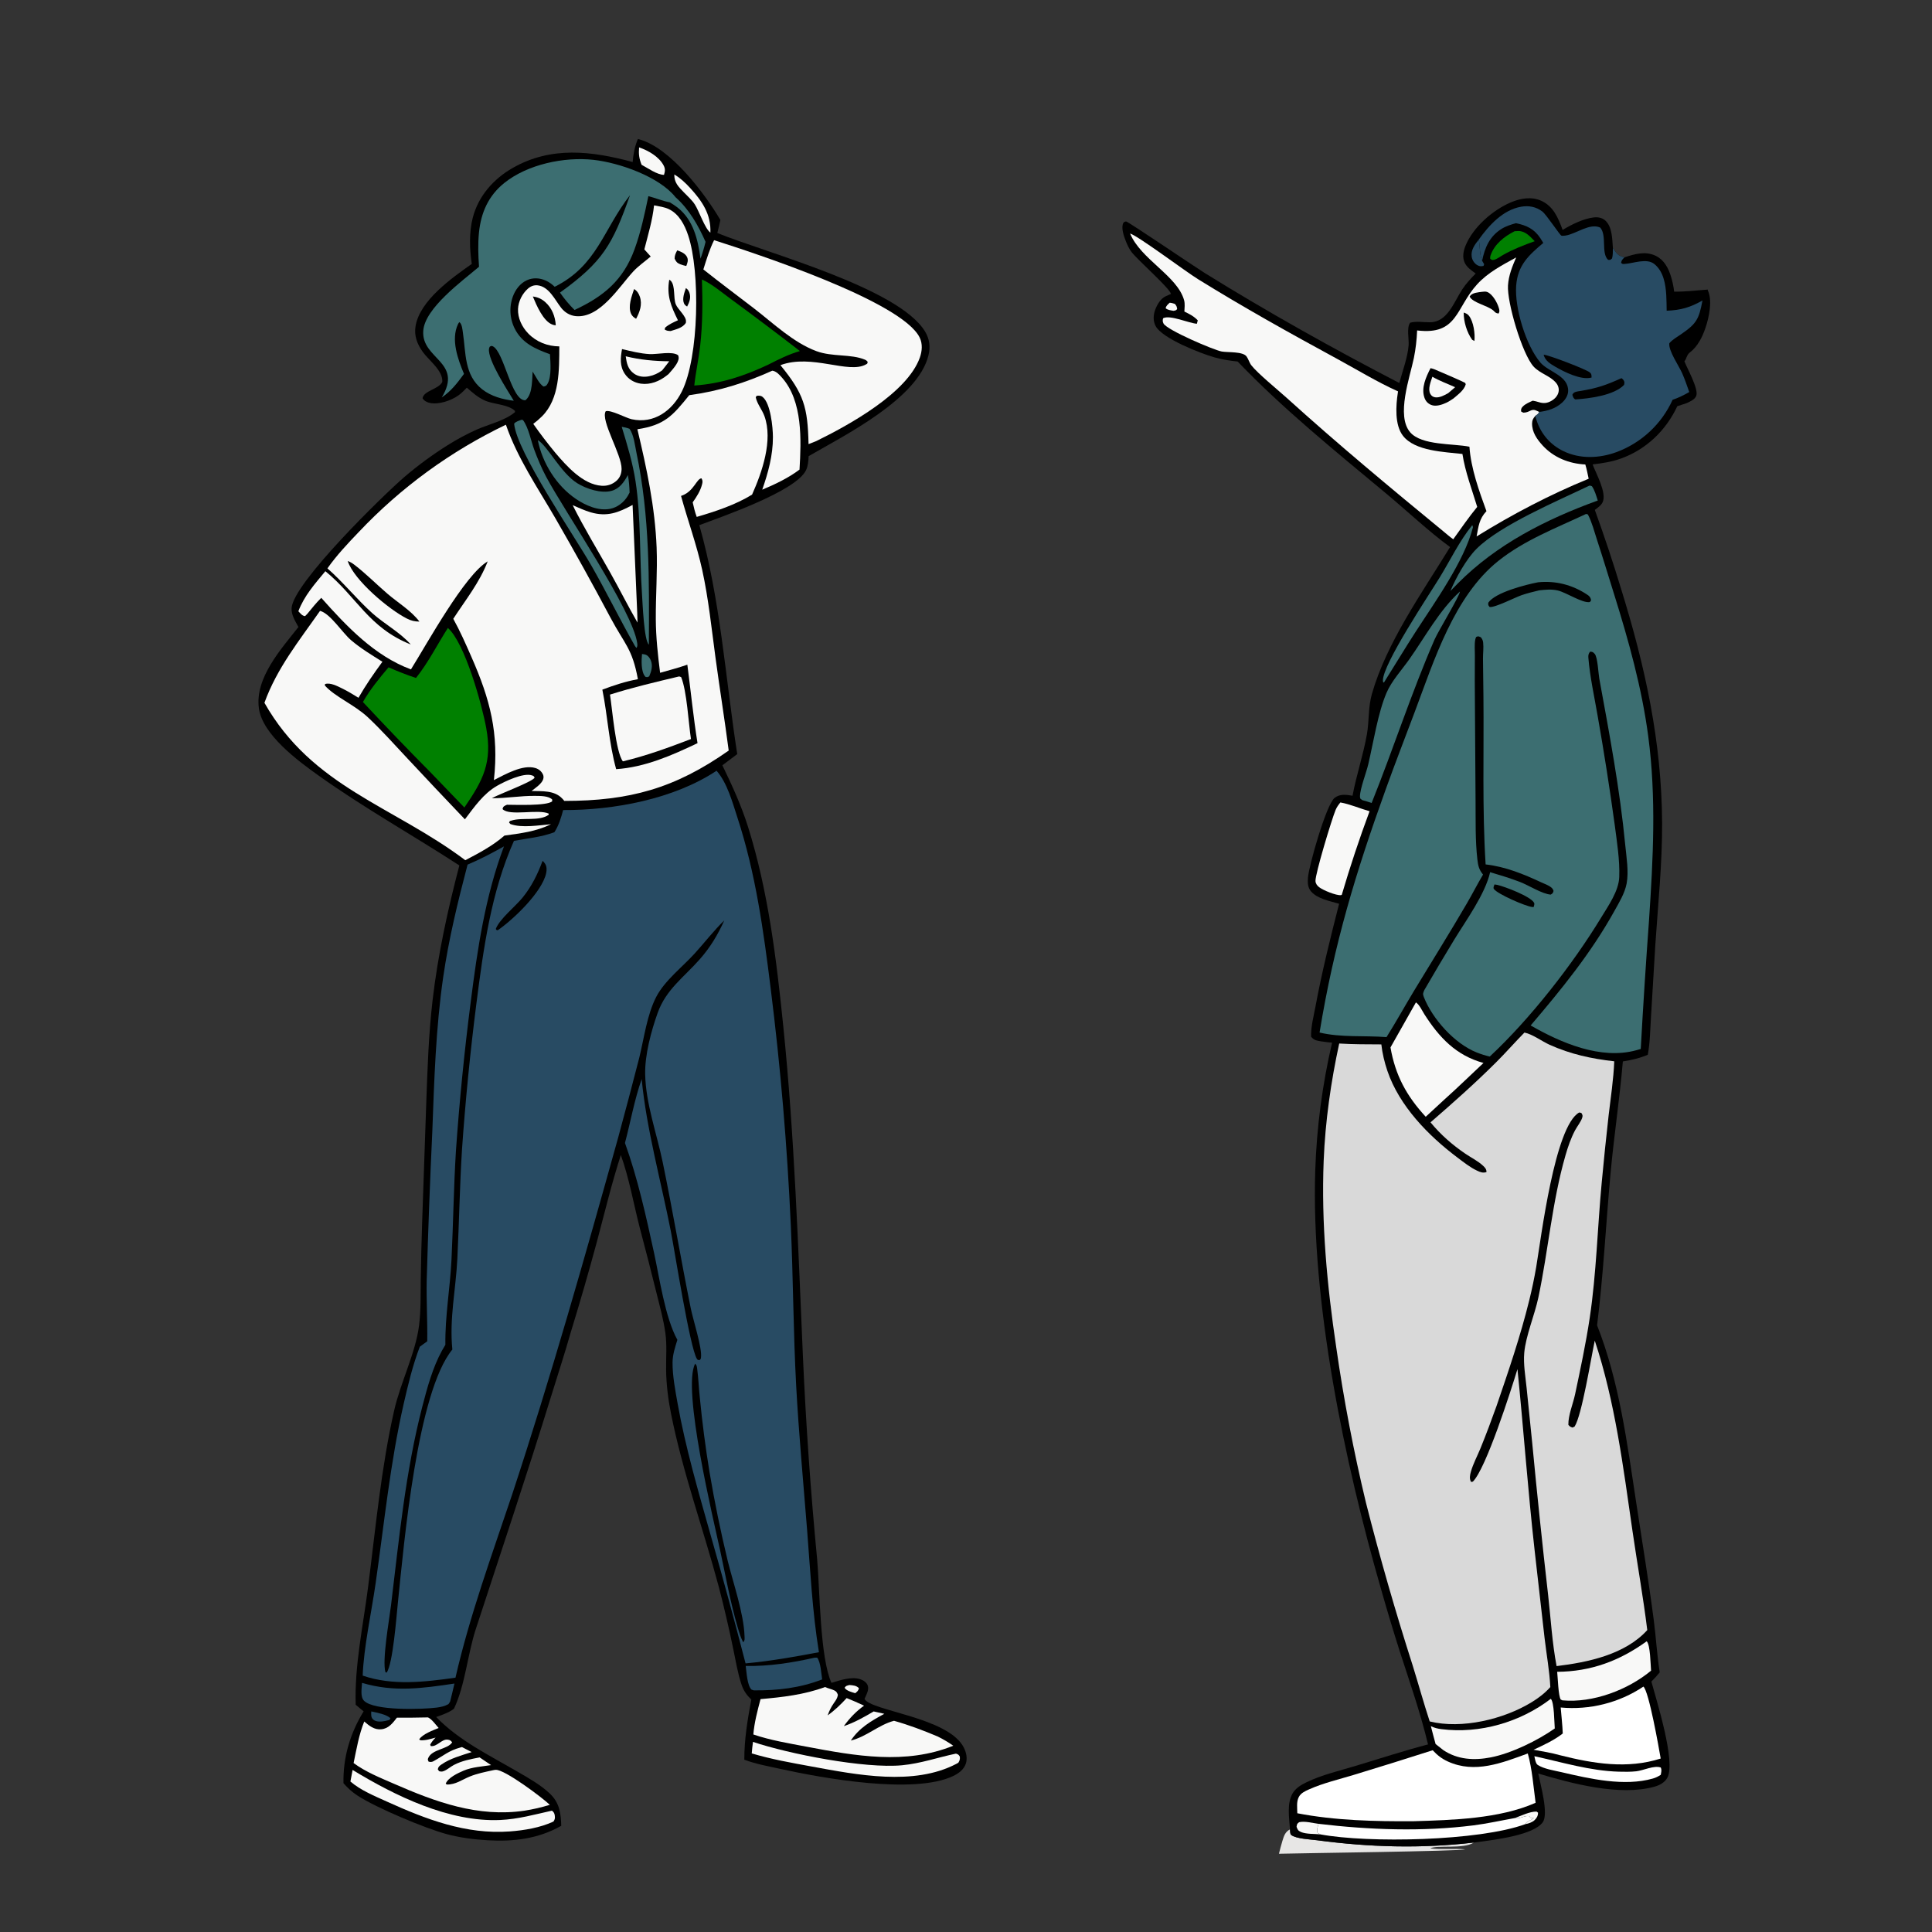 <?xml version="1.0" encoding="utf-8"?>
<svg xmlns="http://www.w3.org/2000/svg" width="1024" height="1024">
  <rect width="100%" height="100%" fill="#333333" stroke="none"/>
  <path fill="#E7E6E5" d="M683.72 969.61C683.804 970.403 683.711 972.076 684.347 972.563C687.062 974.645 694.676 974.917 698.07 975.37C725.85 979.077 753.306 979.868 781.186 976.586C775.754 980.228 761.607 977.742 758.038 979.686C764.181 980.4 770.363 979.621 776.508 980.181C775.233 981.177 687.984 982.22 677.867 982.532C678.454 980.241 679.016 977.926 679.715 975.667C680.545 972.98 681.181 970.933 683.72 969.61Z"/>
  <path d="M782.144 144.97C779.885 143.332 777.352 141.66 776.213 139.005C775.011 136.203 775.648 132.974 776.75 130.252C780.716 120.464 791.198 111.3 800.791 107.251C805.796 105.139 811.566 104.081 816.714 106.338C823.362 109.252 825.879 115.541 828.231 121.872C832.821 119.051 839.424 115.794 844.852 115.225C847 115 849.196 115.393 850.84 116.88C854.588 120.271 854.481 126.811 854.864 131.433C856.726 134.175 857.557 135.691 860.999 136.394C866.448 134.638 872.123 132.926 877.63 135.621C882.018 137.768 884.276 142.076 885.652 146.556C886.446 149.141 887.031 151.887 887.335 154.572C893.38 154.682 899.217 153.875 905.222 153.491L905.112 153.746C907.779 159.239 905.825 168.225 903.94 173.758C902.268 178.67 899.861 183.567 895.687 186.793C894.48 187.711 894.183 188.768 893.601 190.105C893.207 191.012 893.4 190.646 892.765 191.5C894.243 195.309 900.319 206.079 899.084 209.69C898.355 211.823 895.75 212.776 893.9 213.698L889 215.305C883.028 228.087 872.612 238.161 859.252 242.988C854.302 244.776 849.321 245.546 844.113 246.142C845.935 251.084 851.705 261.159 849.444 266.156C848.658 267.893 846.748 269.147 845.29 270.27Q852.852 291.073 859.255 312.261C871.952 353.159 880.773 393.312 880.947 436.321C881.034 457.847 878.779 479.386 877.353 500.849L875.064 538.887C874.639 545.525 874.579 552.51 873.361 559.041C869.04 560.896 864.765 561.845 860.139 562.582C858.467 582.296 855.474 601.839 853.658 621.524C851.17 648.489 849.842 675.561 846.487 702.442C858.292 732.421 862.385 764.682 867.21 796.331C870.37 817.059 873.811 837.809 876.519 858.598C877.719 867.816 878.239 877.223 879.691 886.389C878.284 888.102 876.845 889.707 875.271 891.269C877.904 901.077 888.285 933.673 883.773 942.157C882.358 944.817 879.581 946.238 876.783 947.013C858.471 952.086 833.105 945.345 815.308 940.002C816.417 945.706 820.888 961.302 817.715 965.793C812.909 972.595 792.796 975.018 784.538 976.164Q782.865 976.396 781.186 976.586C753.306 979.868 725.85 979.077 698.07 975.37C694.676 974.917 687.062 974.645 684.347 972.563C683.711 972.076 683.804 970.403 683.72 969.61C683.333 963.656 681.984 956.159 684.991 950.713C686.594 947.812 689.642 945.989 692.55 944.59C700.762 940.641 710.388 938.422 719.094 935.781C731.655 931.971 744.191 927.918 756.885 924.579C752.905 907.957 747.223 891.677 741.956 875.426Q736.701 858.931 731.984 842.274C712.616 775.03 694.845 690.06 697.106 620.415Q697.388 611.859 698.089 603.328Q698.789 594.796 699.907 586.309Q701.024 577.822 702.556 569.4Q704.087 560.978 706.029 552.641C704.165 552.448 702.287 552.27 700.437 551.968C698.115 551.589 696.35 551.415 694.905 549.441C694.749 544.252 696.322 538.37 697.276 533.248C700.68 514.971 705.151 497.015 709.759 479.014C704.951 477.599 698.285 476.407 694.905 472.499C693.086 470.395 693.047 467.881 693.244 465.23C693.717 458.869 702.983 426.268 707.374 422.889C710.293 420.644 713.528 421.207 716.873 421.761C718.903 410.811 722.572 400.139 724.495 389.173C725.751 382.01 725.106 374.936 727.139 367.799C734.875 340.64 753.825 314.019 768.575 289.954C757.526 281.904 745.524 270.589 734.724 261.599C707.948 239.31 680.092 216.795 655.978 191.616C651.806 191.175 647.801 190.565 643.755 189.428C636.348 187.348 615.89 179.342 612.492 172.781C611.088 170.07 611.246 166.916 612.306 164.117C613.353 161.355 615.176 158.197 617.978 156.962L620.64 155.801C620.089 152.833 603.111 137.937 599.769 133.616C598.428 131.882 597.449 129.706 596.65 127.671C595.68 125.203 594.069 120.611 595.391 118.19C595.759 117.516 596.162 117.57 596.833 117.353C598.476 117.782 633.271 141.432 638.534 144.703C671.166 164.986 707.526 185.309 741.656 202.995C743.341 196.791 746.117 189.331 746.607 182.967C746.856 179.726 745.431 173.706 747.404 171.058C750.603 170.113 754.592 170.841 757.934 170.814C767.212 170.738 770.635 160.076 774.981 153.433C777.036 150.291 779.53 147.65 782.144 144.97Z"/>
  <path fill="#F8F8F7" d="M619.95 160.45C620.947 160.516 621.763 160.767 622.71 161.076C623.616 162.2 623.717 162.393 623.916 163.82C623.148 164.659 623.034 164.516 621.974 164.738C620.513 164.464 618.986 164.372 617.823 163.371C618.115 161.953 618.957 161.456 619.95 160.45Z"/>
  <path fill="#F8F8F7" d="M802.857 963.614C806.267 962.395 810.793 960.095 814.424 960.178L815.19 960.757C815.181 962.433 814.529 963.571 813.354 964.714C812.24 965.798 810.044 966.6 808.528 966.806C809.085 965.093 811.769 964.928 812.973 963.522C812.79 963.565 812.09 963.739 811.92 963.724C811.168 963.66 810.988 963.143 810.57 962.619C808.215 962.129 806.195 963.863 803.793 963.704C803.48 963.684 803.169 963.644 802.857 963.614Z"/>
  <path d="M783.764 127.003C784.554 130.721 784.102 134.669 785.553 138.202L786.635 140.043L786.299 140.933C784.963 141.23 784.245 141.234 783.01 140.543C781.435 139.661 780.306 137.868 780.036 136.106C779.49 132.539 781.684 129.619 783.764 127.003Z" style="fill: rgb(40, 75, 99);"/>
  <path fill="#F8F8F7" d="M699.902 972.271C696.767 971.92 692.303 972.224 689.442 970.957C687.989 970.314 687.703 969.622 687.204 968.242C687.467 966.748 687.382 966.737 688.556 965.8C691.654 965.107 695.643 966.261 698.837 966.661C698.431 968.342 697.772 969.793 698.341 971.458L699.902 972.271Z"/>
  <path d="M802.78 122.543C803.444 122.493 804.109 122.446 804.776 122.446C808.552 122.444 810.978 125.364 813.426 127.837C807.664 129.93 802.11 132.047 796.758 135.065C795.312 135.866 793.421 137.365 791.826 137.73C790.813 137.962 790.623 137.715 789.847 137.163C789.769 136.502 789.8 136.004 790.022 135.371C792.155 129.285 797.286 125.36 802.78 122.543Z" style="fill: rgb(0, 128, 0);"/>
  <path d="M813.243 930.822C828.038 934.046 842.713 938.586 857.955 939.025C861.008 939.113 864.191 939.15 867.232 938.821C870.956 938.419 876.723 935.533 880.234 936.82C880.862 938.271 880.484 939.15 880.236 940.689C878.892 941.554 877.66 942.202 876.115 942.644C860.922 946.996 842.598 942.788 827.61 939.286C823.776 938.391 818.369 937.615 815.039 935.462C813.874 934.709 813.565 932.159 813.243 930.822Z" style="fill: rgb(255, 255, 255);"/>
  <path d="M780.251 278.453C780.721 278.78 780.453 278.521 780.692 279.482C776.08 297.572 760.248 319.456 750.024 335.319C744.388 344.063 739.052 352.975 733.503 361.77L733.126 361.613C733.075 361.333 732.983 361.056 732.975 360.771C732.757 352.117 757.461 315.226 763.092 306.032C768.648 296.96 773.555 286.693 780.251 278.453Z" style="fill: rgb(60, 110, 113);"/>
  <path d="M802.857 963.614C803.169 963.644 803.48 963.684 803.793 963.704C806.195 963.863 808.215 962.129 810.57 962.619C810.988 963.143 811.168 963.66 811.92 963.724C812.09 963.739 812.79 963.565 812.973 963.522C811.769 964.928 809.085 965.093 808.528 966.806C783.989 975.858 724.974 976.95 699.902 972.271L698.341 971.458C697.772 969.793 698.431 968.342 698.837 966.661C725.806 969.884 753.992 970.9 780.999 967.479C788.36 966.547 795.561 964.91 802.857 963.614Z" style="fill: rgb(255, 255, 255);"/>
  <path d="M842.328 257.43C842.909 257.319 843.21 257.526 843.76 257.715C845.306 260.003 845.999 262.681 846.852 265.285C819.518 275.195 793.197 288.484 772.562 309.345L768.731 313.273C771.629 306.268 777.146 296.363 782.52 290.963C795.128 278.292 825.776 265.393 842.328 257.43Z" style="fill: rgb(60, 110, 113);"/>
  <path fill="#F8F8F7" d="M710.434 425.315C715.66 426.243 720.763 428.525 725.896 429.974Q717.764 451.879 711.161 474.293C711.004 474.346 710.855 474.439 710.69 474.453C708.11 474.672 701.316 471.872 699.185 470.241C698.121 469.428 697.302 468.359 697.233 466.971C697.05 463.265 705.903 434.017 707.917 429.24C708.537 427.77 709.431 426.543 710.434 425.315Z"/>
  <path d="M872.787 869.906C874.724 871.8 874.823 882.43 875.091 885.494C862.764 895.709 844.286 902.708 828.117 901.217L827.223 900.787C825.933 898.976 825.664 888.93 825.337 886.091C843.217 885.967 858.401 880.305 872.787 869.906Z" fill="#F8F8F7"/>
  <path d="M821.941 900.416C823.793 902.042 823.798 913.192 824.059 916.127C814.895 922.54 801.071 929.324 790.151 931.445C781.384 933.148 772.626 932.697 765.007 927.616L760.896 924.373C760.004 921.236 759.215 918.064 758.388 914.91C760.236 915.811 761.94 916.222 763.976 916.483C784.263 919.089 805.839 912.783 821.941 900.416Z" fill="#F8F8F7"/>
  <path d="M773.795 313.515C773.804 315.622 762.246 334.611 760.374 338.906C748.007 367.276 738.541 396.885 726.997 425.598C725.404 425.014 723.748 424.584 722.117 424.113L721.081 423.378C720.901 422.87 720.807 422.714 720.811 422.102C720.843 417.993 724.165 409.569 725.24 404.973C727.92 393.519 730.339 377.809 734.896 367.179C737.577 360.925 743.011 355.025 746.929 349.476C755.509 337.326 762.748 323.648 773.795 313.515Z" style="fill: rgb(60, 110, 113);"/>
  <path fill="#F8F8F7" d="M750.469 531.293C752.304 532.459 753.785 535.759 754.974 537.618C762.839 549.912 771.764 559.433 786.284 563.387C779.352 569.875 772.575 576.499 765.494 582.83L755.659 591.909C745.484 580.874 739.555 569.955 736.986 555.157L750.469 531.293Z"/>
  <path d="M871.043 893.935C873.964 896.384 879.295 926.751 880.202 932.059C862.477 937.734 844.466 934.76 826.825 930.302C822.239 929 817.512 928.257 812.826 927.412C818.206 924.877 823.583 922.468 828.298 918.783C828.116 914.198 827.581 909.584 827.2 905.009Q828.635 905.141 830.074 905.213Q831.513 905.284 832.954 905.295Q834.395 905.305 835.835 905.254Q837.274 905.204 838.711 905.092Q840.148 904.98 841.578 904.807Q843.008 904.635 844.43 904.401Q845.852 904.168 847.263 903.875Q848.673 903.582 850.07 903.229Q851.467 902.876 852.848 902.464Q854.229 902.052 855.591 901.583Q856.953 901.113 858.294 900.585Q859.635 900.058 860.952 899.474Q862.269 898.89 863.561 898.251Q864.852 897.612 866.115 896.919Q867.378 896.225 868.611 895.479Q869.843 894.733 871.043 893.935Z" style="fill: rgb(255, 255, 255);"/>
  <path d="M759.35 927.667C761.808 930.291 764.079 932.114 767.393 933.629C781.727 940.184 796.065 934.383 809.763 929.379C812.107 937.689 812.746 946.966 813.902 955.518C794.669 964.012 769.939 964.656 749.162 965.288C728.901 965.419 707.548 964.932 687.604 961.061C687.583 958.235 687.053 955.049 688.393 952.457C689.479 950.356 691.699 949.36 693.761 948.434C701.29 945.052 709.644 943.134 717.534 940.721Q738.492 934.354 759.35 927.667Z" style="fill: rgb(255, 255, 255);"/>
  <path fill="#F8F8F7" d="M598.971 123.764C603.634 125.308 628.023 143.664 634.973 147.97C658.879 162.785 683.671 176.613 708.385 190.025C719.143 195.864 729.844 202.44 740.998 207.439L740.889 208.108C739.822 214.976 739.16 225.247 743.596 230.97C749.952 239.169 765.681 239.519 775.12 240.609C776.557 250.016 780.198 259.574 782.952 268.671C778.434 274.149 774.403 280.058 770.255 285.819C768.436 284.556 766.747 283.047 765.033 281.643C736.998 258.613 708.837 235.193 681.944 210.849C677.462 206.791 666.473 197.823 663.241 193.621C662.158 192.214 661.73 190.382 660.704 188.94C658.753 186.198 650.786 186.893 647.535 186.306C643.344 185.55 618.67 175.01 616.71 171.512C616.162 170.534 616.179 169.694 616.476 168.672C620.214 166.745 629.878 171.245 634.366 171.6L634.841 169.787C632.744 167.58 630.434 166.455 627.746 165.126C627.83 163.194 628.119 161.036 627.603 159.153C624.067 146.236 604.632 137.482 598.971 123.764Z"/>
  <path fill="#F8F8F7" d="M751.109 175.134C772.688 177.797 771.506 163.186 782.914 150.691C788.684 144.371 796.216 140.522 803.601 136.44C801.521 141.242 799.607 145.988 799.267 151.271C798.69 160.247 806.767 187.577 812.815 194.261C816.21 198.013 821.632 199.143 824.778 202.963C825.884 204.307 826.427 206.012 826.062 207.749C825.624 209.839 824.011 211.484 822.203 212.502C819.986 213.75 818.058 213.91 815.664 213.166C814.544 212.818 813.54 212.553 812.382 212.371C810.643 213.182 808.485 214.053 807.127 215.457C806.254 216.361 806.11 216.899 806.225 218.104L807.349 218.713C808.575 218.668 809.298 218.528 810.419 218.005C810.535 217.951 811.438 217.516 811.584 217.465C813.319 216.857 814.224 217.653 815.83 218.339C815.369 219.426 814.628 219.822 813.698 220.487C812.638 221.758 812.076 222.586 812.036 224.332C811.929 229.049 814.647 232.858 817.701 236.186C823.548 242.556 831.729 245.77 840.247 246.183C841.004 248.655 841.483 251.21 842.027 253.736C821.268 262.249 801.704 272.522 782.631 284.318C783.638 279.04 783.962 274.988 787.85 270.933C783.932 260.183 779.607 248.223 778.833 236.769C770.163 235.005 753.584 236.178 747.465 229.169C739.808 220.399 747.318 199.844 749.392 189.692C750.383 184.844 750.885 180.073 751.109 175.134Z"/>
  <path d="M775.796 165.656C776.885 166.019 777.85 166.426 778.581 167.367C781.015 170.503 781.901 176.883 781.464 180.731L780.27 180.084C777.455 176.153 775.747 170.479 775.796 165.656Z"/>
  <path d="M785.509 154.669C786.476 154.563 787.427 154.401 788.359 154.798C791.139 155.983 793.625 160.464 794.408 163.219C794.746 164.411 794.928 165.054 794.299 166.172C792.738 166.035 792.56 165.579 791.448 164.531C788.217 161.83 780.633 160.504 778.956 157.243C779.028 157.111 779.082 156.967 779.172 156.846C780.478 155.091 783.49 154.957 785.509 154.669Z"/>
  <path d="M758.211 195.137C758.9 195.296 759.525 195.444 760.187 195.7C761.742 196.303 776.113 202.544 776.505 202.901C776.722 203.098 776.747 203.434 776.867 203.701C776.028 206.817 772.717 209.161 770.359 211.2C769.203 211.965 767.979 212.797 766.723 213.397C764.455 214.479 761.027 215.659 758.535 214.611C756.739 213.856 755.627 212.607 754.986 210.791C753.146 205.579 755.856 199.728 758.211 195.137Z"/>
  <path fill="#F8F8F7" d="M759.188 199.682C762.95 201.875 767.271 203.417 771.244 205.227L767.575 208.378C765.653 209.468 763.021 210.887 760.744 210.594C759.563 210.441 758.69 209.848 758.112 208.8C756.659 206.164 758.352 202.29 759.188 199.682Z"/>
  <path d="M783.764 127.003C789.176 119.435 796.534 111.274 806.195 109.568C810.269 108.849 814.114 109.567 817.439 112.081C819.673 113.771 826.766 124.667 827.603 124.914C828.075 125.053 829.275 124.928 829.785 124.848C835.432 123.961 842.539 118.064 848.152 120.624C851.828 124.814 848.48 134.219 852.351 137.744C853.584 137.778 853.504 137.782 854.425 136.955C854.916 135.183 854.827 133.264 854.864 131.433C856.726 134.175 857.557 135.691 860.999 136.394C859.984 137.494 859.468 137.811 859.206 139.311C860.029 140.038 860.095 139.939 861.151 139.878C865.728 139.611 872.738 136.674 876.807 139.92C881.688 143.814 882.81 150.58 883.152 156.452C883.311 159.189 883.328 161.944 883.366 164.684C890.953 164.383 895.805 162.959 902.344 159.259C900.473 169.258 899.205 171.546 890.831 177.275C888.734 178.711 886.438 179.978 884.783 181.932C884.21 185.82 889.897 193.981 891.554 197.747C892.991 201.015 894.16 204.417 895.338 207.785C892.445 209.465 889.672 210.823 886.503 211.91Q885.965 213.098 885.369 214.257Q884.773 215.417 884.12 216.546Q883.468 217.675 882.76 218.77Q882.053 219.865 881.292 220.924Q880.532 221.983 879.72 223.003Q878.908 224.024 878.046 225.002Q877.185 225.981 876.276 226.916Q875.368 227.851 874.414 228.74Q873.46 229.63 872.464 230.47Q871.467 231.311 870.43 232.102Q869.394 232.893 868.319 233.631Q867.245 234.37 866.135 235.055Q865.025 235.739 863.883 236.368Q862.741 236.997 861.569 237.569Q860.398 238.141 859.199 238.654Q858 239.167 856.778 239.621C847.694 242.962 837.425 243.392 828.579 239.081C821.722 235.74 816.761 230.015 814.405 222.763Q814.031 221.631 813.698 220.487C814.628 219.822 815.369 219.426 815.83 218.339C820.407 217.74 824.49 216.567 827.985 213.362C829.69 211.798 831.084 209.639 831.15 207.265C831.378 199.062 820.693 197.144 816.466 192.187C808.792 183.187 802.703 163.194 803.604 151.379C804.434 140.497 810.261 135.271 817.973 128.757Q817.225 127.485 816.42 126.248C813.181 121.32 809.052 119.433 803.499 118.293C800.821 119.03 798.11 119.884 795.749 121.378C789.507 125.328 786.967 131.27 785.553 138.202C784.102 134.669 784.554 130.721 783.764 127.003Z" style="fill: rgb(40, 75, 99);"/>
  <path d="M818.151 188.001C820.667 188.049 840.848 195.815 842.652 197.397C843.664 198.285 843.481 198.814 843.574 200.088C843.499 200.109 843.424 200.131 843.349 200.151C837.968 201.561 829.056 197.122 824.415 194.419C821.663 192.817 818.991 191.236 818.151 188.001Z"/>
  <path d="M859.421 200.433C859.734 200.681 860.178 201.004 860.406 201.325C861.148 202.373 861.034 202.85 860.791 203.995C855.488 209.582 842.294 211.246 834.953 211.703C833.885 211.144 833.73 210.307 833.382 209.257C834.085 207.502 836.049 207.504 837.759 207.214C846.723 205.695 851.14 204.146 859.421 200.433Z"/>
  <path d="M840.644 272.41L841.605 272.67C843.757 276.734 844.996 281.682 846.426 286.051C849.577 295.677 852.513 305.384 855.539 315.051C863.161 339.401 870.214 364.685 873.575 390.025C877.955 423.038 876.197 455.055 873.99 488.128Q871.505 522.034 869.625 555.98Q868.422 556.332 867.214 556.663C848.374 561.817 827.374 552.74 811.277 543.512C827.7 524.252 843.209 505.23 855.561 483.023C858.099 478.46 861.179 473.458 862.152 468.27C863.347 461.894 862.031 454.252 861.412 447.834C858.561 418.238 853.017 388.935 847.663 359.707C847.169 357.01 846.802 348.343 845.232 346.573C844.353 345.582 844.013 345.445 842.788 345.397C841.951 346.39 841.759 347.284 841.863 348.572C842.703 358.92 845.083 369.43 846.828 379.665Q851.884 408.334 855.833 437.177C856.99 446.095 858.565 455.84 858.239 464.838C857.97 472.274 852.441 480.076 848.644 486.327C833.536 511.201 810.884 540.193 789.598 559.998C787.262 559.46 784.872 558.701 782.646 557.815C770.937 553.153 759.202 540.068 754.641 528.405C754.004 526.777 754.248 526.313 754.935 524.733Q762.661 511.38 770.679 498.2C777.015 487.805 787.104 474.052 789.808 462.276C795.098 463.844 800.44 465.473 805.596 467.443C810.217 469.209 817.412 473.846 821.928 474.158C823.015 473.452 823.016 473.457 823.414 472.224C823.232 471.726 823.145 471.383 822.784 470.945C821.583 469.484 818.676 468.497 816.979 467.703C807.487 463.264 797.913 459.36 787.413 458.157C785.56 428.626 786.55 398.705 786.25 369.117L786.012 349.107C785.995 346.345 786.405 343.37 786.106 340.647C785.973 339.437 785.635 338.675 784.838 337.737C783.614 337.29 783.714 337.058 782.432 337.578C782.154 338.151 782.075 338.243 781.927 338.961C781.398 341.522 781.75 344.998 781.711 347.669Q781.603 360.956 781.742 374.243L782.078 424.564C782.173 434.797 781.867 445.443 783.05 455.603C783.432 458.887 783.894 460.925 786.045 463.545C783.069 468.54 780.434 473.74 777.508 478.765C768.419 494.377 758.798 509.727 749.445 525.183C744.52 533.321 739.953 541.642 734.879 549.698C723.215 548.758 710.839 550.016 699.402 547.263C707.086 500.201 718.611 462.353 734.67 417.8C739.564 404.22 744.811 390.731 749.885 377.214C760.088 350.034 770.672 316.047 794.16 297.283C807.914 286.294 824.835 279.841 840.644 272.41Z" style="fill: rgb(60, 110, 113);"/>
  <path d="M792.107 468.776C792.72 468.856 792.938 468.869 793.505 468.992C797.363 469.826 811.275 475.096 813.079 478.467C813.466 479.19 813.034 480.02 812.861 480.772C812.595 480.756 812.329 480.749 812.064 480.723C808.631 480.383 793.699 473.869 791.802 471.191C791.283 470.459 791.874 469.569 792.107 468.776Z"/>
  <path d="M815.172 308.628C824.41 307.687 833.277 309.92 841.094 315.071C842.488 315.99 842.969 316.49 843.325 318.123L842.681 319.1C838.723 319.837 830.189 313.99 825.563 312.945C822.289 312.205 819.098 312.536 815.809 312.895C812.695 313.631 809.572 314.401 806.54 315.429C803.182 316.567 792.261 322.191 789.531 321.716C788.715 320.692 788.746 320.739 788.822 319.429C792.602 313.961 808.643 309.891 815.172 308.628Z"/>
  <path d="M807.989 547.282C812.329 548.168 817.197 551.898 821.333 553.758C832.484 558.774 843.528 561.16 855.586 562.514C855.207 572.044 853.722 581.657 852.609 591.129Q850.595 608.942 848.941 626.792C846.691 650.605 846.139 674.884 842.586 698.517C840.545 712.094 837.668 725.614 834.819 739.04C833.733 744.157 831.189 749.989 831.26 755.185C832.108 756.155 832.287 756.253 833.513 756.657L834.592 756.074C838.43 750.129 843.314 719.586 845.261 710.554C856.041 742.96 860.356 777.659 865.236 811.351C867.777 828.895 870.924 846.395 873.089 863.985C861.277 876.977 841.647 881.059 825.023 883.072C822.664 870.668 821.936 857.793 820.522 845.246Q815.939 805.15 812.125 764.974L809.134 735.602C808.519 729.576 807.357 723.067 807.884 717.027C808.666 708.077 813.416 696.916 815.358 687.735C820.652 662.703 822.641 636.921 829.753 612.308C831.061 607.781 832.597 603.294 834.803 599.117C835.864 597.107 837.924 594.546 838.581 592.478C838.995 591.177 838.77 590.937 838.132 589.859L837.011 589.64C824.017 596.828 816.821 656.136 814.23 671.516Q812.711 680.369 810.555 689.089C805.893 708.139 799.566 726.587 793.226 745.121C790.518 752.685 787.694 760.271 784.654 767.709C783.02 771.704 780.753 775.914 779.595 780.054C779.067 781.94 778.71 783.707 779.701 785.462L780.651 785.297C787.688 778.275 800.78 737.113 804.285 725.67C807.533 757.745 809.815 789.927 813.41 821.982L818.675 868.353C819.69 876.93 821.257 885.553 821.706 894.177C818.793 897.439 815.501 899.951 811.778 902.226C797.018 911.246 774.825 916.587 757.772 912.393C754.549 902.539 751.771 892.457 748.692 882.546Q735.011 839.86 723.971 796.416Q714.183 755.652 708.238 714.153C703.364 681.437 700.258 648.234 701.579 615.121C702.407 594.398 705.407 573.352 709.808 553.088C717.241 553.551 724.697 553.509 732.141 553.554C732.654 558.266 733.825 563.108 735.346 567.592C741.652 586.182 757.096 601.973 772.472 613.521C775.775 616.002 779.127 618.7 782.876 620.476C784.546 621.268 786.099 621.871 787.873 621.206C787.869 619.704 787.159 618.913 786.08 617.898C783.363 615.344 779.801 613.618 776.718 611.528C769.805 606.842 763.495 601.332 758.209 594.863C770.086 584.574 781.758 574.209 792.903 563.121C798.072 557.979 802.864 552.473 807.989 547.282Z" style="fill: rgb(217, 217, 217);"/>
  <path d="M338.085 73.662C338.313 73.72 338.542 73.775 338.769 73.837C355.375 78.375 373.446 102.39 381.821 116.584C381.365 118.901 380.745 121.199 380.192 123.495C406.362 134.151 476.124 152.489 490.281 175.675C492.676 179.597 493.205 183.879 492.112 188.323C486.435 211.393 447.931 230.568 428.602 241.753C428.468 244.21 428.304 246.844 427.255 249.113C422.058 260.354 382.462 273.878 370.657 278.338C381.924 318.059 384.44 359.068 390.747 399.695L382.874 405.618C388.032 416.282 392.96 427.048 396.512 438.369C407.203 472.445 411.546 508.582 415.162 544.008C421.102 602.214 423.009 660.574 425.564 718.994Q427.942 772.846 433.111 826.502C434.556 842.927 434.572 878.474 440.689 891.943C445.3 890.585 451.304 888.435 456.05 890.047C457.664 890.596 459.435 891.793 459.966 893.498C460.671 895.762 459.102 898.422 458.209 900.449C461.333 906.83 502.566 910.11 510.819 926.196C512.159 928.808 512.863 932.037 511.873 934.882C510.8 937.967 508.01 939.997 505.167 941.345C484.317 951.229 436.184 942.507 413.857 937.607C407.492 936.209 400.606 934.973 394.501 932.683C394.486 921.759 396.208 911.504 398.223 900.816C395.732 898.407 394.176 896.244 393.044 892.922C390.97 886.835 389.941 880.066 388.591 873.774Q385.195 857.267 380.947 840.959C372.742 810.297 361.88 780.447 355.647 749.26C354.135 741.695 353.145 733.774 353.049 726.054C352.967 719.57 353.56 713.124 352.679 706.666C351.706 699.541 349.736 692.491 348.009 685.52Q343.733 668.199 339.14 650.959C335.841 638.17 333.503 624.598 329.058 612.179C324.184 627.283 320.451 642.8 316.371 658.135Q309.844 682.301 302.49 706.229C299.252 717.708 295.479 729.095 291.967 740.498C279.28 781.682 265.542 822.479 252.186 863.441C247.74 877.077 246.638 892.902 240.602 905.687C237.734 907.803 234.514 908.862 231.197 910.058C243.178 922.499 259.398 930.36 274.129 938.925C280.074 942.382 286.568 945.988 291.551 950.755C296.561 955.549 297.281 961.133 297.476 967.705C285.272 974.634 272.306 976.173 258.445 975.38C251.162 974.964 243.789 974.004 236.734 972.115C225.265 969.045 199.486 958.222 189.502 951.712C186.599 949.819 184.353 947.732 182.052 945.149C181.769 931.369 185.606 918.704 192.725 907.038C191.293 905.923 189.921 904.71 188.526 903.548C187.863 882.796 192.419 861.978 195.058 841.438C199.068 810.23 201.937 778.467 208.877 747.744C212.285 732.654 220.29 717.151 222.132 702.391C223.131 694.385 222.905 686.156 223.004 678.104Q223.233 663.1 223.736 648.102L225.915 584.892C226.575 566.509 227.167 548.154 229.31 529.868C232.124 505.852 237.351 482.066 243.469 458.696C218.694 442.619 192.804 428.151 168.75 410.991C157.887 403.241 139.15 389.403 137.224 375.462C135 359.364 148.996 344.011 158.181 332.331C156.523 329.25 154.337 325.945 154.551 322.32C155.334 309.062 203.078 262.507 214.298 252.833Q225.116 243.588 237.165 236.018Q244.61 231.311 252.644 227.7C258.987 224.883 267.642 222.966 272.945 218.444L272.932 217.749C269.063 214.19 261.842 214.437 256.982 212.286C253.317 210.665 250.43 208.074 247.425 205.491C246.013 206.92 244.543 208.471 242.898 209.628C239.045 212.338 232.593 214.559 227.875 213.571C226.261 213.233 224.903 212.52 223.978 211.12C224.501 207.041 232.49 206.358 234.424 202.445C234.87 196.432 227.406 191.146 224.094 186.547C221.117 182.413 219.38 177.928 220.268 172.783C222.619 159.161 239.436 147.384 250.057 139.869C248.877 132.024 248.58 123.117 250.586 115.366C253.543 103.935 261.533 94.871 271.652 89.068C292.032 77.379 313.608 80.004 335.327 85.88C335.683 81.529 336.403 77.707 338.085 73.662Z"/>
  <path fill="#F8F8F7" d="M450.18 893.097C452.12 893.251 453.837 893.326 455.247 894.774C454.904 896.238 454.409 896.446 453.313 897.431C451.535 896.89 448.625 896.217 447.659 894.538C448.409 893.382 448.927 893.487 450.18 893.097Z"/>
  <path d="M196.79 907.082C199.705 907.751 204.878 908.618 206.974 910.741L206.403 911.618Q205.267 911.917 204.118 912.161C202.239 912.546 199.417 912.801 197.847 911.428C196.528 910.274 196.693 908.639 196.79 907.082Z" style="fill: rgb(40, 75, 99);"/>
  <path d="M340.281 346.631C340.956 346.731 341.88 346.811 342.489 347.114C343.693 347.714 344.562 348.966 345.018 350.207C346.059 353.042 345.235 355.834 344.097 358.474L343.195 358.897C342.29 358.791 342.289 358.998 341.81 358.387C339.715 355.718 339.964 349.854 340.281 346.631Z" style="fill: rgb(60, 110, 113);"/>
  <path fill="#F8F8F7" d="M338.73 78.121C343.574 79.742 349.295 83.056 351.725 87.669C352.697 89.514 352.499 90.747 351.936 92.683C348.21 92.615 343.351 89.079 340.055 87.34C338.748 84.031 338.425 81.688 338.73 78.121Z"/>
  <path fill="#F8F8F7" d="M357.393 92.478C360.532 94.305 363.297 96.916 365.739 99.579C372.085 106.496 376.952 113.571 376.52 123.3C373.622 121.221 370.522 111.845 368.279 108.379C366.736 105.993 364.419 103.973 362.446 101.929C359.586 98.968 357.32 96.818 357.393 92.478Z"/>
  <path d="M329.529 226.228C331.01 226.452 332.218 226.73 333.62 227.255C335.939 230.301 336.576 236.374 337.36 240.096C344.449 273.73 344.093 307.502 343.908 341.676C341.335 339.54 340.565 319.218 340.282 315.063C338.96 295.668 339.773 274.165 336.863 255.195C335.343 245.283 332.453 235.79 329.529 226.228Z" style="fill: rgb(60, 110, 113);"/>
  <path d="M285.054 233.291C290.194 236.227 297.161 250.663 306.007 256.15C310.734 259.082 318.631 261.695 324.18 260.15C328.492 258.949 330.765 255.446 332.8 251.777C333.363 254.901 333.599 257.894 333.701 261.066Q333.217 262.027 332.668 262.953C330.658 266.277 327.213 268.945 323.37 269.698C317.187 270.91 310.388 267.91 305.333 264.499C294.996 257.523 287.437 245.448 285.054 233.291Z" style="fill: rgb(60, 110, 113);"/>
  <path d="M191.892 891.958C208.897 896.994 223.747 894.869 240.866 892.313C240.174 895.497 239.349 898.661 238.58 901.827C238.446 902.197 237.916 902.885 237.693 903.225C235.665 904.345 233.713 904.766 231.433 905.058C223.699 906.05 198.259 906.838 192.94 901.438C190.85 899.316 191.747 894.724 191.892 891.958Z" style="fill: rgb(40, 75, 99);"/>
  <path d="M431.772 878.591L433.135 878.601C434.995 881.04 435.283 887.105 435.768 890.125C423.969 894.686 412.067 896.05 399.525 895.931L398.304 895.523C396.002 893.282 395.715 886.239 395.239 883.002C407.514 883.211 419.835 881.321 431.772 878.591Z" style="fill: rgb(40, 75, 99);"/>
  <path d="M276.379 222.495L277.174 222.626C280.126 226.525 281.4 233.621 283.141 238.294C284.979 243.224 286.982 248.038 289.461 252.687C299.661 271.819 335.308 323.542 337.74 340.897C337.871 341.836 337.913 342.656 337.318 343.42L336.561 342.437C328.607 328.434 321.514 313.911 313.522 299.915C304.264 283.703 273.889 239.586 272.502 224.582C273.335 223.414 275.085 223.008 276.379 222.495Z" style="fill: rgb(60, 110, 113);"/>
  <path fill="#F8F8F7" d="M399.099 923.237C418.029 929.625 458.392 937.532 478.159 935.621C488.18 934.652 496.968 931.481 506.683 929.453C507.934 929.909 508 929.903 508.718 931.013C508.857 932.482 508.693 933.008 507.948 934.275C507.583 934.485 507.22 934.698 506.848 934.893C484.297 946.696 454.112 940.674 430.191 936.284C419.564 934.334 408.808 932.455 398.446 929.346C398.552 927.308 398.86 925.264 399.099 923.237Z"/>
  <path fill="#F8F8F7" d="M186.886 938.107C209.513 951.9 238.07 965.832 265.108 964.632C274.61 964.21 283.352 961.733 292.544 959.682C293.506 960.471 293.869 961.002 294.041 962.273C294.225 963.63 294.123 964.365 293.343 965.464C286.306 968.723 277.912 970.121 270.231 970.695C246.987 972.431 225.715 964.232 204.957 954.833C198.451 951.887 191.172 948.904 185.723 944.241L186.886 938.107Z"/>
  <path fill="#F8F8F7" d="M303.53 267.754C306.676 269.092 309.784 270.581 313.072 271.54C321.732 274.065 327.713 271.721 335.286 267.623L337.743 324.75L337.897 329.992C332.872 321.267 328.34 312.213 323.396 303.427C316.737 291.595 309.6 279.895 303.53 267.754Z"/>
  <path fill="#F8F8F7" d="M359.766 358.568C360.277 358.513 360.579 358.722 361.041 358.921C364.067 366.403 364.891 382.972 366.223 391.704C354.351 396.251 342.525 400.596 330.137 403.526C326.301 398.557 324.495 375.541 323.301 368.151C335.331 364.347 347.5 361.488 359.766 358.568Z"/>
  <path d="M372.033 148.126C377.455 150.549 383.055 155.355 387.861 158.858Q406.086 172.228 423.96 186.064C417.986 187.818 412.7 190.439 407.19 193.274C394.414 199.273 382.163 203.389 367.983 204.335C368.738 197.264 370.312 190.304 371.109 183.239C372.431 171.514 372.428 159.9 372.033 148.126Z" style="fill: rgb(0, 128, 0);"/>
  <path fill="#F8F8F7" d="M437.304 894.16C438.858 894.905 440.568 895.193 442.121 895.91C443.337 896.472 443.664 897.125 444.102 898.318C443.84 900.075 443.02 901.173 442.011 902.606C440.473 904.791 439.576 906.705 438.662 909.19C442.399 906.544 445.661 903.38 448.749 900.016C451.881 901.239 454.919 902.621 457.969 904.032C453.741 907.05 450.271 910.696 447.239 914.894C452.965 912.951 457.876 910.162 463.068 907.098L468.722 908.354C461.736 912.16 455.426 915.758 450.958 922.53C459.448 920.428 465.647 914.213 473.842 912.056C481.793 914.294 489.324 917.148 496.932 920.346C499.891 921.81 502.557 923.354 505.248 925.268C480.053 935.482 453.269 930.663 427.491 925.779C418.092 923.998 408.356 922.393 399.282 919.301C399.809 912.948 401.477 906.714 403.103 900.57C414.744 899.546 426.261 898.235 437.304 894.16Z"/>
  <path fill="#F8F8F7" d="M226.515 910.266L226.868 910.269C228.991 911.289 230.916 914.107 232.491 915.873C229.551 917.094 223.865 919.121 222.19 921.927L222.805 922.371C225.611 922.551 228.198 921.675 230.883 920.953C229.697 922.15 228.844 923.2 228.013 924.668L228.306 925.45C231.612 925.96 234.053 921.695 237.203 922.039C238.425 922.172 238.961 922.524 239.653 923.484C237.314 927.256 228.873 927.035 226.906 931.926C226.587 932.719 226.873 932.952 227.153 933.69C228.115 933.968 228.821 933.981 229.725 933.491C235.169 930.536 237.741 927.899 244.163 926.167L244.866 925.983L249.989 928.64C244.724 930.355 238.665 931.971 234.059 935.168C232.91 935.966 232.298 936.389 232.041 937.777L232.738 938.781C233.812 939.008 234.224 939.101 235.289 938.673C237.121 937.935 238.741 936.44 240.501 935.5C244.755 933.228 249.531 932.367 254.212 931.46L260.287 935.545C255.527 936.298 250.19 936.573 245.743 938.473C242.683 939.78 237.5 942.186 236.246 945.351L236.781 945.827C241.473 945.956 244.799 943.295 249.009 941.587C252.945 939.99 257.013 939.195 261.15 938.295C261.742 938.174 262.114 938.077 262.74 938.045C267.508 937.794 287.489 952.814 291.417 956.596Q284.819 958.631 277.997 959.697C253.261 963.329 230.912 955.1 208.687 945.379C201.418 942.199 193.828 939.192 187.417 934.448C188.965 927.065 190.218 919.447 193.061 912.434C195.686 914.692 198.333 916.891 202.033 916.56C205.962 916.208 208.14 913.28 210.371 910.411Q218.444 910.454 226.515 910.266Z"/>
  <path d="M237.384 332.833C246.397 340.687 255.471 373.513 257.721 385.919C261.008 404.033 256.139 413.459 246.125 428L227.832 409.005Q209.796 390.822 192.348 372.075C196.124 365.506 201.037 359.47 205.929 353.703C210.737 355.784 215.493 357.689 220.473 359.335C227.022 351.183 231.75 341.616 237.384 332.833Z" style="fill: rgb(0, 128, 0);"/>
  <path fill="#F8F8F7" d="M378.485 127.303C400.024 134.181 478.083 159.649 487.449 178.925C489.072 182.264 488.739 186.14 487.523 189.551C480.837 208.309 450.011 225.27 432.556 233.821L428.544 235.39C428.103 215.729 426.078 208.749 413.638 193.539C430.339 187.361 449.788 198.421 459.032 193.117C459.897 192.621 459.585 192.894 459.909 191.78C459.472 191.256 459.062 190.893 458.423 190.626C450.945 187.513 441.156 189.244 432.714 186.113C420.46 181.568 409.845 171.317 399.571 163.405C390.645 156.531 381.606 149.828 372.793 142.803C374.429 137.624 376.053 132.163 378.485 127.303Z"/>
  <path fill="#F8F8F7" d="M169.627 323.769C175.021 325.148 181.49 335.396 186.029 339.277C191.133 343.64 197.015 347.174 202.686 350.744C198.118 356.975 193.838 363.139 189.999 369.84C187.178 368.091 184.357 366.366 181.372 364.905C178.85 363.671 175.014 361.625 172.279 362.564L172.184 363.336C177.48 369.301 187.906 373.54 194.947 380.144C202.327 387.066 209.053 394.635 215.965 402.015Q231.097 418.223 246.411 434.26C251.402 427.703 256.217 420.621 263.516 416.464C267.513 414.188 277.357 409.453 281.894 410.953C282.86 411.272 282.931 411.283 283.353 412.233C281.47 414.672 265.261 420.57 260.677 423.071C268.314 423.15 275.917 421.732 283.562 421.837C286.256 421.874 290.724 421.764 292.677 423.768L292.66 424.728C289.716 427.248 272.951 426.533 268.707 426.538C268.443 426.653 268.169 426.749 267.914 426.885C266.761 427.499 266.663 427.644 266.364 428.835C270.081 432.748 285.372 428.645 290.839 431.239L290.79 431.866C285.731 435.462 276.93 433.063 271.06 434.93C269.965 435.278 270.346 434.983 269.816 435.976L270.536 436.767C276.624 438.985 285.619 437.379 292.058 436.861C283.892 440.802 276.234 441.624 267.364 442.88C261.321 448.19 253.703 452.253 246.606 455.933C208.29 427.091 165.477 417.182 140.155 372.5C146.797 354.107 158.588 339.566 169.627 323.769Z"/>
  <path fill="#F8F8F7" d="M346.661 108.85C349.241 109.35 352.174 109.717 354.548 110.868C359.987 113.504 362.904 119.259 364.744 124.748C371.193 143.987 370.518 189.258 361.384 207.51C356.303 217.661 346.648 224.8 334.819 222.205C331.614 221.502 323.73 217.073 321.036 217.973C318.182 222.822 329.541 240.815 329.454 248.555C329.428 250.868 328.672 253.015 326.97 254.617C324.762 256.694 321.946 257.661 318.932 257.468C308.969 256.831 300.33 247.027 294.346 240.003C290.22 235.018 286.355 229.957 282.639 224.661Q285.091 222.833 287.261 220.677C296.695 211.315 296.4 195.906 296.452 183.601C290.191 183.514 284.384 181.3 279.976 176.752C276.661 173.334 274.373 168.598 274.567 163.764C274.728 159.759 276.813 155.633 279.813 152.988C281.272 151.703 282.989 151.015 284.945 151.231C291.001 151.899 294.139 158.968 297.428 163.155C299.384 165.644 302.114 167.29 305.288 167.57C318.096 168.696 328.262 151.832 335.661 143.865C338.356 140.964 341.874 138.529 344.897 135.951L341.515 132.191C343.449 124.571 345.853 116.683 346.661 108.85Z"/>
  <path d="M358.932 132.69C360.897 133.366 363.279 134.318 364.19 136.346C364.924 137.982 364.328 139.449 363.736 140.988Q362.08 140.655 360.504 140.047C358.862 139.405 358.27 138.636 357.565 137.064C357.545 135.316 358.149 134.225 358.932 132.69Z"/>
  <path d="M336.089 153.192C337.655 154.173 338.534 155.487 339.12 157.218C340.545 161.427 339.099 165.259 337.15 168.961C335.979 168.301 335.019 167.525 334.465 166.264C332.747 162.361 334.8 157.017 336.089 153.192Z"/>
  <path d="M282.412 157.145C285.056 157.493 287.012 158.363 289.024 160.143C292.555 163.267 294.312 167.783 294.569 172.418C293.662 172.303 293.708 172.359 292.885 172.073C287.903 170.343 284.304 161.657 282.412 157.145Z"/>
  <path d="M354.721 148.266C355.021 148.444 355.316 148.592 355.558 148.856C358.019 151.549 356.811 157.777 358.154 161.235C359.233 164.013 363.858 167.639 363.571 170.468L363.498 171.184C361.655 173.884 358.382 174.505 355.433 175.464C354.027 175.339 353.415 175.416 352.243 174.588L352.611 173.576C354.642 171.836 356.914 170.86 359.317 169.748C355.675 162.372 353.248 156.667 354.721 148.266Z"/>
  <path d="M329.681 185.019C334.522 186.142 339.361 187.424 344.341 187.677C348.504 187.889 356.231 185.972 359.421 188.282C359.573 188.769 359.729 189.158 359.72 189.691C359.676 192.531 356.183 196.119 354.401 198.208C354.09 198.461 353.78 198.717 353.466 198.967C349.565 202.068 344.702 204.061 339.643 203.346C336.212 202.861 333.128 201.077 331.185 198.181C328.4 194.03 328.852 189.652 329.681 185.019Z"/>
  <path fill="#F8F8F7" d="M331.643 188.841C339.255 190.708 346.889 191.422 354.706 191.482C353.5 193.124 352.201 194.71 350.947 196.316C348.754 197.861 346.6 198.929 343.946 199.441C341.211 199.97 338.388 199.691 336.068 198.048C332.809 195.74 332.151 192.537 331.643 188.841Z"/>
  <path d="M253.892 141.388C253.475 135.383 253.261 129.245 253.865 123.248C254.931 112.678 258.907 103.693 267.305 96.96C279.649 87.064 299.037 83.026 314.541 84.72C328.041 86.196 349.349 93.567 358.072 104.557C365.292 110.946 370.082 119.489 373.96 128.177C373.243 131.248 372.347 134.154 371.282 137.122C369.908 127.003 367.544 116.581 359.026 109.926C357.744 108.924 356.354 108.061 354.961 107.225C351.279 106.596 347.353 104.886 343.646 103.964C341.67 113.46 339.649 123.007 336.317 132.139C330.324 148.567 319.95 157.079 304.517 164.297C301.643 161.439 299.106 158.416 296.8 155.086C319.494 138.741 324.593 129.741 333.917 103.459C319.673 121.664 316.582 140.735 294.001 152.004C292.588 150.662 290.997 149.456 289.204 148.675C286.011 147.285 282.514 147.062 279.3 148.512C275.698 150.137 273.14 153.542 271.819 157.189Q271.636 157.695 271.479 158.209Q271.321 158.724 271.19 159.245Q271.058 159.767 270.953 160.295Q270.847 160.822 270.768 161.354Q270.689 161.886 270.637 162.422Q270.585 162.957 270.559 163.495Q270.533 164.032 270.535 164.57Q270.536 165.108 270.564 165.645Q270.592 166.182 270.647 166.718Q270.701 167.253 270.783 167.785Q270.864 168.316 270.972 168.843Q271.079 169.37 271.213 169.891Q271.347 170.413 271.507 170.926Q271.666 171.44 271.852 171.945Q272.037 172.45 272.247 172.946Q272.457 173.441 272.691 173.925C276.579 181.862 283.682 184.906 291.486 187.744C291.762 191.955 292.425 199.515 290.266 203.308C289.591 204.493 289.376 204.582 288.154 204.885C285.877 203.727 283.836 199.204 282.292 196.942C282.179 199.387 282.098 201.866 281.81 204.297C281.486 207.034 280.701 210.359 278.481 212.141C271.034 212.642 267.227 186.548 261.245 183.562C260.473 183.177 260.376 183.413 259.645 183.68C259.41 184.111 259.254 184.322 259.18 184.856C258.378 190.67 269.044 206.985 272.322 212.402C266.485 211.745 260.301 210.042 255.61 206.378C246.02 198.886 246.958 187.081 245.355 176.358C245.102 174.664 244.89 171.753 243.485 170.725C243.109 171.172 243.022 171.229 242.736 171.839C238.877 180.066 242.719 190.486 245.928 198.166C242.308 203.09 239.264 207.16 234.133 210.655C245.674 191.618 223.239 190.419 224.338 175.302C225.213 163.265 244.986 148.974 253.892 141.388Z" style="fill: rgb(60, 110, 113);"/>
  <path fill="#F8F8F7" d="M409.336 196.471C411.402 196.711 413.118 198.632 414.436 200.115C425.545 212.608 424.675 233.31 423.756 248.894C417.922 253.318 410.741 256.734 404.001 259.538C407.148 250.571 409.698 241.225 409.666 231.644C409.649 226.477 408.417 213.799 404.253 210.434C403.203 209.585 402.308 209.649 401.047 209.803L400.561 210.553C401.253 214.035 403.921 217.118 405.153 220.507C409.827 233.361 403.88 250.347 398.611 262.152C390.045 267.481 378.976 271.169 369.278 273.969C368.34 271.412 367.72 268.904 367.142 266.249C369.184 263.389 371.217 260.223 372.094 256.777C372.445 255.402 372.499 254.763 371.809 253.531C369.267 253.598 367.806 260.289 361.625 262.601L360.961 262.843C364.573 276.011 369.289 288.794 372.206 302.167C375.553 317.517 377.143 333.195 379.248 348.745C381.465 365.117 384.085 381.428 386.228 397.814C357.646 417.926 333.589 424.497 299.086 424.502C298.588 423.88 298.635 423.916 298.002 423.249C293.807 418.822 287.339 419.409 281.737 419.231C283.643 417.722 287.192 415.413 287.912 412.959C288.16 412.113 288.15 411.303 287.79 410.511C287.015 408.807 285.587 407.641 283.808 407.089C277.08 405.003 267.68 410.49 261.773 413.475C264.513 388.669 259.794 370.764 249.854 348.151C246.862 341.344 243.852 334.485 240.245 327.977C246.753 317.958 254.147 308.826 258.491 297.538C246.325 304.709 226.432 340.992 217.814 354.787C198.474 347.635 183.696 331.931 170.283 316.865C167.59 319.493 165.264 322.442 162.886 325.351L161.7 326.561C160.053 326.395 159.299 325.124 158.137 323.986C161.259 315.735 166.902 309.45 172.456 302.744C189.119 316.342 195.386 332.712 217.72 341.587C211.856 334.979 203.74 330.781 197.192 324.875C188.915 317.411 181.944 308.604 173.543 301.252C178.393 294.366 184.302 288.079 190.126 282.01Q194.294 277.597 198.661 273.381Q203.027 269.164 207.583 265.152Q212.138 261.14 216.873 257.342Q221.608 253.544 226.512 249.967Q231.416 246.39 236.48 243.042Q241.543 239.694 246.755 236.582Q251.966 233.47 257.316 230.601Q262.665 227.732 268.14 225.111C274.255 242.88 284.974 258.479 294.326 274.618Q309.485 300.859 323.694 327.625C331.1 341.481 335.134 343.745 338.097 359.984C331.509 361.195 325.507 363.179 319.261 365.524C322.086 379.633 322.719 393.697 326.572 407.674C341.835 406.656 356.074 400.392 369.703 393.889C367.488 380.097 366.113 366.15 364.305 352.298C359.566 353.947 354.697 355.23 349.87 356.597C348.68 347.176 347.649 337.804 347.589 328.296C347.509 315.583 348.518 302.912 348.023 290.188C347.197 268.926 342.756 248.15 337.825 227.518C352.353 225.311 356.545 220.29 365.318 209.449C381.118 207.303 394.861 202.995 409.336 196.471Z"/>
  <path d="M184.295 297.348C185.577 297.805 186.614 298.415 187.695 299.24C193.881 303.96 199.425 309.602 205.327 314.673C210.876 319.44 217.868 323.595 222.308 329.452C219.712 329.415 217.993 329.023 215.663 327.851C206.243 323.115 187.643 307.577 184.295 297.348Z"/>
  <path d="M379.784 408.506C385.493 414.965 388.258 425.425 390.916 433.542C400.475 462.745 404.701 493.49 408.475 523.887Q416.294 586.351 419.133 649.238C420.416 677.597 420.46 706.032 421.986 734.385C423.356 759.822 425.759 785.247 427.762 810.642C429.475 832.359 430.541 854.191 434.056 875.714C421.058 878.157 408.346 880.425 395.161 881.635Q386.352 847.468 376.626 813.551C370.141 790.51 363.356 767.439 359.141 743.849C357.894 736.869 356.428 729.23 356.466 722.141C356.488 717.964 357.801 714.096 359.02 710.152C352.516 698.425 349.528 677.172 346.636 663.94C342.401 644.567 337.987 624.455 331.243 605.797C334.201 594.614 336.276 582.819 340.106 571.926C342.61 598.268 350.44 626.5 355.571 652.654C357.628 663.138 365.583 713.973 369.359 720.206C369.792 720.92 370.045 720.768 370.794 720.918C371.516 720.054 371.403 720.438 371.542 719.4C372.195 714.499 367.311 699.34 366.149 693.586C360.935 667.76 356.578 641.763 351.237 615.957C348.107 600.831 342.266 584.89 341.952 569.407C341.743 559.137 345.121 546.518 348.576 536.854C353.032 524.39 362.486 517.975 370.899 508.422C376.481 502.085 380.434 495.5 383.893 487.82C378.299 493.266 373.475 499.558 368.226 505.342C361.682 512.553 352.305 519.696 347.826 528.358C342.875 537.932 341.363 550.37 338.781 560.797Q333.314 582.076 327.55 603.277C309.914 666.566 292.042 729.649 271.462 792.057C260.752 824.067 248.952 856.29 241.408 889.214C225.187 891.464 208.07 893.581 192.231 888.104C192.799 873.043 196.911 854.396 199.105 839.084C203.657 807.323 206.796 775.446 213.951 744.103C216.275 733.92 218.763 723.564 222.497 713.793L226.449 710.905C226.614 700.168 225.957 689.441 226.161 678.699Q227.283 639.16 229.134 599.649C230.139 572.404 230.991 544.949 234.899 517.939C237.817 497.775 242.651 477.953 247.821 458.267C254.491 455.475 260.816 452.114 267.122 448.6C257.163 475.011 253.02 503.253 249.485 531.114Q244.424 570.464 241.65 610.042C240.467 629.266 240.231 648.529 239.293 667.763C238.559 682.842 235.842 697.603 236.059 712.765Q235.096 714.334 234.21 715.948C229.322 724.871 226.431 735.51 223.881 745.346C214.881 780.054 211.538 815.56 207.222 851.054C206.285 858.766 202.453 880.005 204.293 886.308L204.934 886.503C208.27 881.797 210.14 856.701 210.886 849.463C214.194 817.362 221.136 738 239.755 715.273C238.108 698.798 241.61 683.468 242.408 667.124C243.351 647.828 243.665 628.491 244.87 609.209Q247.58 570.476 252.495 531.961C256.236 502.681 260.294 472.855 272.408 445.665C279.663 444.295 286.868 443.734 293.834 441.087C296.198 437.435 297.364 433.504 298.477 429.339C325.21 429.506 357.255 423.501 379.784 408.506Z" style="fill: rgb(40, 75, 99);"/>
  <path d="M287.581 456.282C288.151 456.76 288.515 457.195 288.925 457.832C289.864 459.291 289.823 461.192 289.469 462.829C287.294 472.886 271.899 487.512 263.798 493.061C262.973 492.885 263.329 493.095 262.774 492.363C264.768 487.078 273.269 480.347 277.042 475.673C281.813 469.762 284.952 463.368 287.581 456.282Z"/>
  <path d="M368.458 722.766C369.334 723.777 369.333 724.132 369.514 725.473C370.18 730.409 370.357 735.486 370.886 740.457Q372.816 760.404 376.047 780.182Q380.059 803.93 385.719 827.34C388.598 839.003 394.234 855.289 394.609 867.04C394.654 868.457 394.901 869.386 393.901 870.429C392.618 868.032 391.777 865.196 391.012 862.594C387.092 849.265 384.648 835.418 381.709 821.842C378.185 805.56 361.349 735.854 368.458 722.766Z"/>
  <path d="M 363.54 152.698 C 364.51 153.306 365.055 154.12 365.418 155.193 C 366.301 157.801 365.405 160.175 364.197 162.469 C 363.472 162.06 362.877 161.579 362.534 160.798 C 361.469 158.379 362.741 155.068 363.54 152.698 Z" style=""/>
</svg>